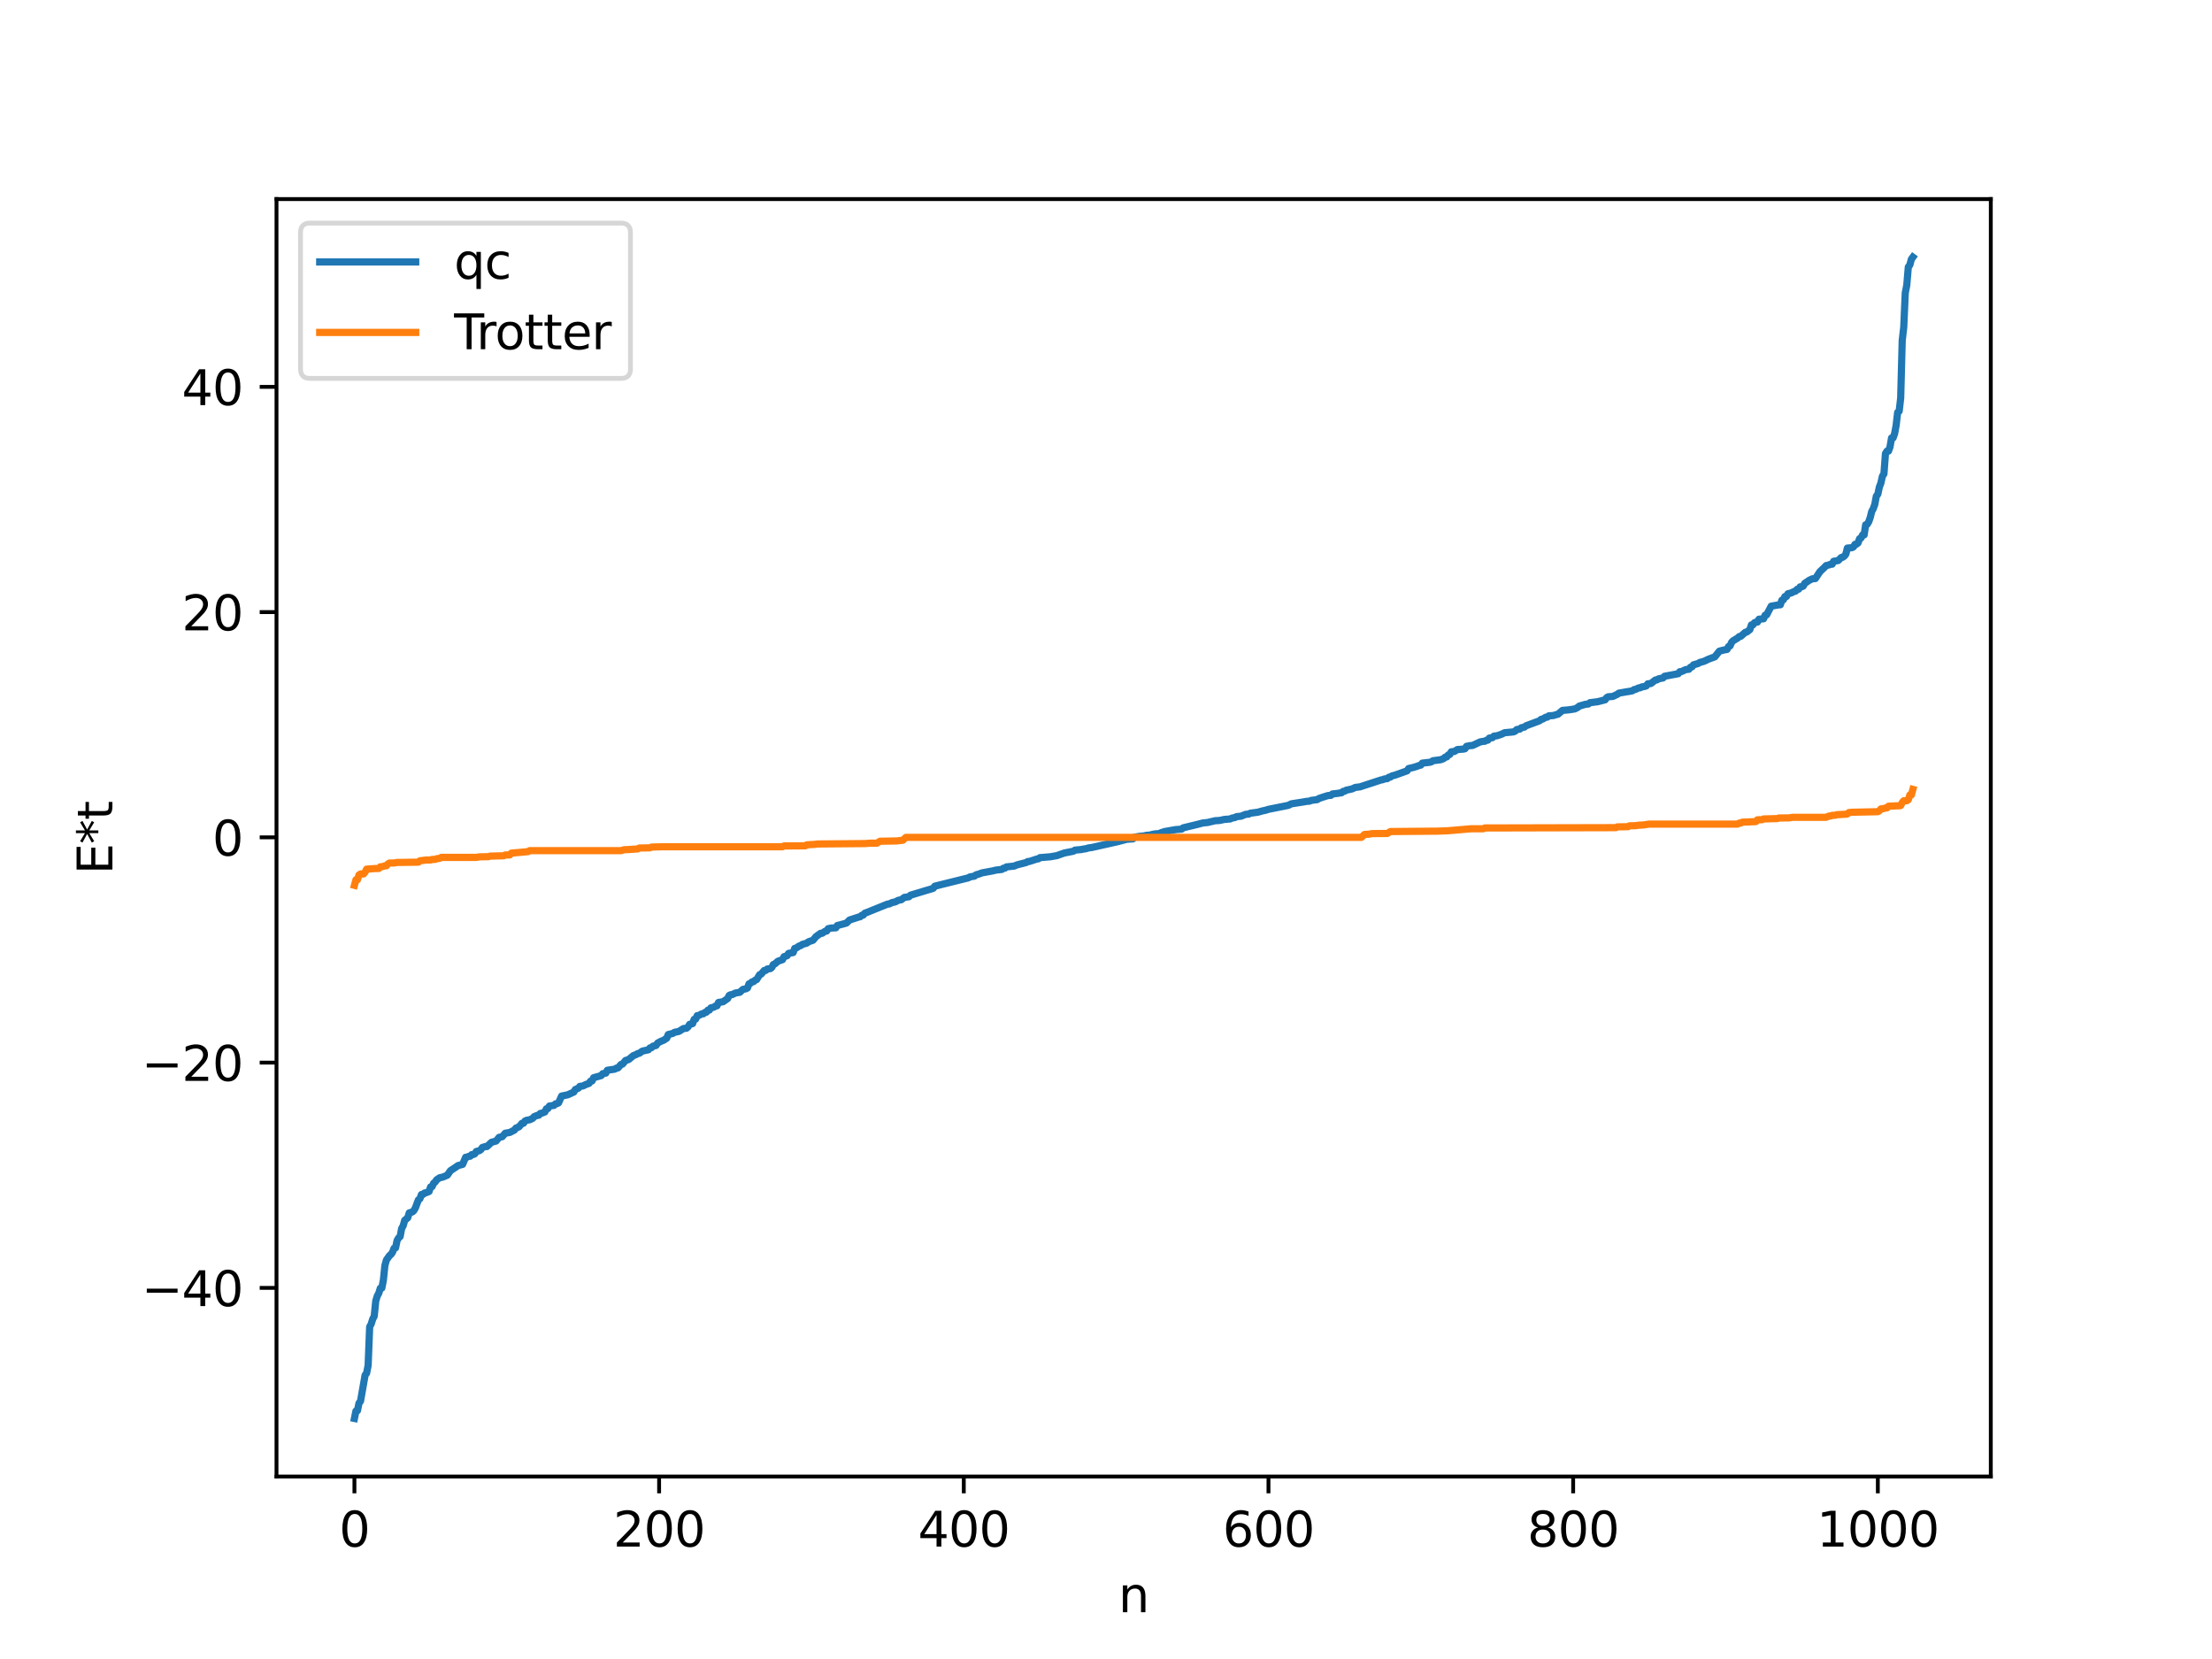 <?xml version="1.0" encoding="utf-8" standalone="no"?>
<!DOCTYPE svg PUBLIC "-//W3C//DTD SVG 1.1//EN"
  "http://www.w3.org/Graphics/SVG/1.1/DTD/svg11.dtd">
<svg xmlns:xlink="http://www.w3.org/1999/xlink" width="460.8pt" height="345.6pt" viewBox="0 0 460.8 345.6" xmlns="http://www.w3.org/2000/svg" version="1.1">
 <defs>
  <style type="text/css">*{stroke-linejoin: round; stroke-linecap: butt}</style>
 </defs>
 <g id="figure_1">
  <g id="patch_1">
   <path d="M 0 345.6 
L 460.8 345.6 
L 460.8 0 
L 0 0 
z
" style="fill: #ffffff"/>
  </g>
  <g id="axes_1">
   <g id="patch_2">
    <path d="M 57.6 307.584 
L 414.72 307.584 
L 414.72 41.472 
L 57.6 41.472 
z
" style="fill: #ffffff"/>
   </g>
   <g id="matplotlib.axis_1">
    <g id="xtick_1">
     <g id="line2d_1">
      <defs>
       <path id="m892330ec9d" d="M 0 0 
L 0 3.5 
" style="stroke: #000000; stroke-width: 0.8"/>
      </defs>
      <g>
       <use xlink:href="#m892330ec9d" x="73.833" y="307.584" style="stroke: #000000; stroke-width: 0.8"/>
      </g>
     </g>
     <g id="text_1">
      <!-- 0 -->
      <g transform="translate(70.651 322.182) scale(0.1 -0.1)">
       <defs>
        <path id="DejaVuSans-30" d="M 2034 4250 
Q 1547 4250 1301 3770 
Q 1056 3291 1056 2328 
Q 1056 1369 1301 889 
Q 1547 409 2034 409 
Q 2525 409 2770 889 
Q 3016 1369 3016 2328 
Q 3016 3291 2770 3770 
Q 2525 4250 2034 4250 
z
M 2034 4750 
Q 2819 4750 3233 4129 
Q 3647 3509 3647 2328 
Q 3647 1150 3233 529 
Q 2819 -91 2034 -91 
Q 1250 -91 836 529 
Q 422 1150 422 2328 
Q 422 3509 836 4129 
Q 1250 4750 2034 4750 
z
" transform="scale(0.016)"/>
       </defs>
       <use xlink:href="#DejaVuSans-30"/>
      </g>
     </g>
    </g>
    <g id="xtick_2">
     <g id="line2d_2">
      <g>
       <use xlink:href="#m892330ec9d" x="137.304" y="307.584" style="stroke: #000000; stroke-width: 0.8"/>
      </g>
     </g>
     <g id="text_2">
      <!-- 200 -->
      <g transform="translate(127.76 322.182) scale(0.1 -0.1)">
       <defs>
        <path id="DejaVuSans-32" d="M 1228 531 
L 3431 531 
L 3431 0 
L 469 0 
L 469 531 
Q 828 903 1448 1529 
Q 2069 2156 2228 2338 
Q 2531 2678 2651 2914 
Q 2772 3150 2772 3378 
Q 2772 3750 2511 3984 
Q 2250 4219 1831 4219 
Q 1534 4219 1204 4116 
Q 875 4013 500 3803 
L 500 4441 
Q 881 4594 1212 4672 
Q 1544 4750 1819 4750 
Q 2544 4750 2975 4387 
Q 3406 4025 3406 3419 
Q 3406 3131 3298 2873 
Q 3191 2616 2906 2266 
Q 2828 2175 2409 1742 
Q 1991 1309 1228 531 
z
" transform="scale(0.016)"/>
       </defs>
       <use xlink:href="#DejaVuSans-32"/>
       <use xlink:href="#DejaVuSans-30" x="63.623"/>
       <use xlink:href="#DejaVuSans-30" x="127.246"/>
      </g>
     </g>
    </g>
    <g id="xtick_3">
     <g id="line2d_3">
      <g>
       <use xlink:href="#m892330ec9d" x="200.775" y="307.584" style="stroke: #000000; stroke-width: 0.8"/>
      </g>
     </g>
     <g id="text_3">
      <!-- 400 -->
      <g transform="translate(191.231 322.182) scale(0.1 -0.1)">
       <defs>
        <path id="DejaVuSans-34" d="M 2419 4116 
L 825 1625 
L 2419 1625 
L 2419 4116 
z
M 2253 4666 
L 3047 4666 
L 3047 1625 
L 3713 1625 
L 3713 1100 
L 3047 1100 
L 3047 0 
L 2419 0 
L 2419 1100 
L 313 1100 
L 313 1709 
L 2253 4666 
z
" transform="scale(0.016)"/>
       </defs>
       <use xlink:href="#DejaVuSans-34"/>
       <use xlink:href="#DejaVuSans-30" x="63.623"/>
       <use xlink:href="#DejaVuSans-30" x="127.246"/>
      </g>
     </g>
    </g>
    <g id="xtick_4">
     <g id="line2d_4">
      <g>
       <use xlink:href="#m892330ec9d" x="264.246" y="307.584" style="stroke: #000000; stroke-width: 0.8"/>
      </g>
     </g>
     <g id="text_4">
      <!-- 600 -->
      <g transform="translate(254.702 322.182) scale(0.1 -0.1)">
       <defs>
        <path id="DejaVuSans-36" d="M 2113 2584 
Q 1688 2584 1439 2293 
Q 1191 2003 1191 1497 
Q 1191 994 1439 701 
Q 1688 409 2113 409 
Q 2538 409 2786 701 
Q 3034 994 3034 1497 
Q 3034 2003 2786 2293 
Q 2538 2584 2113 2584 
z
M 3366 4563 
L 3366 3988 
Q 3128 4100 2886 4159 
Q 2644 4219 2406 4219 
Q 1781 4219 1451 3797 
Q 1122 3375 1075 2522 
Q 1259 2794 1537 2939 
Q 1816 3084 2150 3084 
Q 2853 3084 3261 2657 
Q 3669 2231 3669 1497 
Q 3669 778 3244 343 
Q 2819 -91 2113 -91 
Q 1303 -91 875 529 
Q 447 1150 447 2328 
Q 447 3434 972 4092 
Q 1497 4750 2381 4750 
Q 2619 4750 2861 4703 
Q 3103 4656 3366 4563 
z
" transform="scale(0.016)"/>
       </defs>
       <use xlink:href="#DejaVuSans-36"/>
       <use xlink:href="#DejaVuSans-30" x="63.623"/>
       <use xlink:href="#DejaVuSans-30" x="127.246"/>
      </g>
     </g>
    </g>
    <g id="xtick_5">
     <g id="line2d_5">
      <g>
       <use xlink:href="#m892330ec9d" x="327.717" y="307.584" style="stroke: #000000; stroke-width: 0.8"/>
      </g>
     </g>
     <g id="text_5">
      <!-- 800 -->
      <g transform="translate(318.173 322.182) scale(0.1 -0.1)">
       <defs>
        <path id="DejaVuSans-38" d="M 2034 2216 
Q 1584 2216 1326 1975 
Q 1069 1734 1069 1313 
Q 1069 891 1326 650 
Q 1584 409 2034 409 
Q 2484 409 2743 651 
Q 3003 894 3003 1313 
Q 3003 1734 2745 1975 
Q 2488 2216 2034 2216 
z
M 1403 2484 
Q 997 2584 770 2862 
Q 544 3141 544 3541 
Q 544 4100 942 4425 
Q 1341 4750 2034 4750 
Q 2731 4750 3128 4425 
Q 3525 4100 3525 3541 
Q 3525 3141 3298 2862 
Q 3072 2584 2669 2484 
Q 3125 2378 3379 2068 
Q 3634 1759 3634 1313 
Q 3634 634 3220 271 
Q 2806 -91 2034 -91 
Q 1263 -91 848 271 
Q 434 634 434 1313 
Q 434 1759 690 2068 
Q 947 2378 1403 2484 
z
M 1172 3481 
Q 1172 3119 1398 2916 
Q 1625 2713 2034 2713 
Q 2441 2713 2670 2916 
Q 2900 3119 2900 3481 
Q 2900 3844 2670 4047 
Q 2441 4250 2034 4250 
Q 1625 4250 1398 4047 
Q 1172 3844 1172 3481 
z
" transform="scale(0.016)"/>
       </defs>
       <use xlink:href="#DejaVuSans-38"/>
       <use xlink:href="#DejaVuSans-30" x="63.623"/>
       <use xlink:href="#DejaVuSans-30" x="127.246"/>
      </g>
     </g>
    </g>
    <g id="xtick_6">
     <g id="line2d_6">
      <g>
       <use xlink:href="#m892330ec9d" x="391.188" y="307.584" style="stroke: #000000; stroke-width: 0.8"/>
      </g>
     </g>
     <g id="text_6">
      <!-- 1000 -->
      <g transform="translate(378.463 322.182) scale(0.1 -0.1)">
       <defs>
        <path id="DejaVuSans-31" d="M 794 531 
L 1825 531 
L 1825 4091 
L 703 3866 
L 703 4441 
L 1819 4666 
L 2450 4666 
L 2450 531 
L 3481 531 
L 3481 0 
L 794 0 
L 794 531 
z
" transform="scale(0.016)"/>
       </defs>
       <use xlink:href="#DejaVuSans-31"/>
       <use xlink:href="#DejaVuSans-30" x="63.623"/>
       <use xlink:href="#DejaVuSans-30" x="127.246"/>
       <use xlink:href="#DejaVuSans-30" x="190.869"/>
      </g>
     </g>
    </g>
    <g id="text_7">
     <!-- n -->
     <g transform="translate(232.991 335.861) scale(0.1 -0.1)">
      <defs>
       <path id="DejaVuSans-6e" d="M 3513 2113 
L 3513 0 
L 2938 0 
L 2938 2094 
Q 2938 2591 2744 2837 
Q 2550 3084 2163 3084 
Q 1697 3084 1428 2787 
Q 1159 2491 1159 1978 
L 1159 0 
L 581 0 
L 581 3500 
L 1159 3500 
L 1159 2956 
Q 1366 3272 1645 3428 
Q 1925 3584 2291 3584 
Q 2894 3584 3203 3211 
Q 3513 2838 3513 2113 
z
" transform="scale(0.016)"/>
      </defs>
      <use xlink:href="#DejaVuSans-6e"/>
     </g>
    </g>
   </g>
   <g id="matplotlib.axis_2">
    <g id="ytick_1">
     <g id="line2d_7">
      <defs>
       <path id="m2bc8bd13d1" d="M 0 0 
L -3.5 0 
" style="stroke: #000000; stroke-width: 0.8"/>
      </defs>
      <g>
       <use xlink:href="#m2bc8bd13d1" x="57.6" y="268.285" style="stroke: #000000; stroke-width: 0.8"/>
      </g>
     </g>
     <g id="text_8">
      <!-- −40 -->
      <g transform="translate(29.495 272.084) scale(0.1 -0.1)">
       <defs>
        <path id="DejaVuSans-2212" d="M 678 2272 
L 4684 2272 
L 4684 1741 
L 678 1741 
L 678 2272 
z
" transform="scale(0.016)"/>
       </defs>
       <use xlink:href="#DejaVuSans-2212"/>
       <use xlink:href="#DejaVuSans-34" x="83.789"/>
       <use xlink:href="#DejaVuSans-30" x="147.412"/>
      </g>
     </g>
    </g>
    <g id="ytick_2">
     <g id="line2d_8">
      <g>
       <use xlink:href="#m2bc8bd13d1" x="57.6" y="221.361" style="stroke: #000000; stroke-width: 0.8"/>
      </g>
     </g>
     <g id="text_9">
      <!-- −20 -->
      <g transform="translate(29.495 225.16) scale(0.1 -0.1)">
       <use xlink:href="#DejaVuSans-2212"/>
       <use xlink:href="#DejaVuSans-32" x="83.789"/>
       <use xlink:href="#DejaVuSans-30" x="147.412"/>
      </g>
     </g>
    </g>
    <g id="ytick_3">
     <g id="line2d_9">
      <g>
       <use xlink:href="#m2bc8bd13d1" x="57.6" y="174.436" style="stroke: #000000; stroke-width: 0.8"/>
      </g>
     </g>
     <g id="text_10">
      <!-- 0 -->
      <g transform="translate(44.237 178.236) scale(0.1 -0.1)">
       <use xlink:href="#DejaVuSans-30"/>
      </g>
     </g>
    </g>
    <g id="ytick_4">
     <g id="line2d_10">
      <g>
       <use xlink:href="#m2bc8bd13d1" x="57.6" y="127.512" style="stroke: #000000; stroke-width: 0.8"/>
      </g>
     </g>
     <g id="text_11">
      <!-- 20 -->
      <g transform="translate(37.875 131.312) scale(0.1 -0.1)">
       <use xlink:href="#DejaVuSans-32"/>
       <use xlink:href="#DejaVuSans-30" x="63.623"/>
      </g>
     </g>
    </g>
    <g id="ytick_5">
     <g id="line2d_11">
      <g>
       <use xlink:href="#m2bc8bd13d1" x="57.6" y="80.588" style="stroke: #000000; stroke-width: 0.8"/>
      </g>
     </g>
     <g id="text_12">
      <!-- 40 -->
      <g transform="translate(37.875 84.388) scale(0.1 -0.1)">
       <use xlink:href="#DejaVuSans-34"/>
       <use xlink:href="#DejaVuSans-30" x="63.623"/>
      </g>
     </g>
    </g>
    <g id="text_13">
     <!-- E*t -->
     <g transform="translate(23.416 182.148) rotate(-90) scale(0.1 -0.1)">
      <defs>
       <path id="DejaVuSans-45" d="M 628 4666 
L 3578 4666 
L 3578 4134 
L 1259 4134 
L 1259 2753 
L 3481 2753 
L 3481 2222 
L 1259 2222 
L 1259 531 
L 3634 531 
L 3634 0 
L 628 0 
L 628 4666 
z
" transform="scale(0.016)"/>
       <path id="DejaVuSans-2a" d="M 3009 3897 
L 1888 3291 
L 3009 2681 
L 2828 2375 
L 1778 3009 
L 1778 1831 
L 1422 1831 
L 1422 3009 
L 372 2375 
L 191 2681 
L 1313 3291 
L 191 3897 
L 372 4206 
L 1422 3572 
L 1422 4750 
L 1778 4750 
L 1778 3572 
L 2828 4206 
L 3009 3897 
z
" transform="scale(0.016)"/>
       <path id="DejaVuSans-74" d="M 1172 4494 
L 1172 3500 
L 2356 3500 
L 2356 3053 
L 1172 3053 
L 1172 1153 
Q 1172 725 1289 603 
Q 1406 481 1766 481 
L 2356 481 
L 2356 0 
L 1766 0 
Q 1100 0 847 248 
Q 594 497 594 1153 
L 594 3053 
L 172 3053 
L 172 3500 
L 594 3500 
L 594 4494 
L 1172 4494 
z
" transform="scale(0.016)"/>
      </defs>
      <use xlink:href="#DejaVuSans-45"/>
      <use xlink:href="#DejaVuSans-2a" x="63.184"/>
      <use xlink:href="#DejaVuSans-74" x="113.184"/>
     </g>
    </g>
   </g>
   <g id="line2d_12">
    <path d="M 73.833 295.488 
L 74.15 293.934 
L 74.467 293.862 
L 74.785 292.307 
L 75.102 291.887 
L 76.054 286.472 
L 76.372 286.053 
L 76.689 284.426 
L 77.006 276.417 
L 77.324 275.81 
L 77.641 274.795 
L 77.958 274.183 
L 78.276 271.018 
L 78.593 269.978 
L 78.91 269.395 
L 79.228 268.352 
L 79.545 268.321 
L 79.862 266.694 
L 80.18 263.628 
L 80.497 262.489 
L 81.132 261.582 
L 81.449 261.316 
L 81.767 260.863 
L 82.084 260.049 
L 82.401 259.959 
L 82.719 258.422 
L 83.036 257.877 
L 83.353 257.598 
L 83.671 255.917 
L 83.988 255.352 
L 84.305 254.218 
L 84.94 253.68 
L 85.258 252.657 
L 85.892 252.477 
L 86.21 252.199 
L 86.527 251.636 
L 87.162 249.953 
L 87.479 249.716 
L 87.796 248.841 
L 88.114 248.826 
L 88.431 248.527 
L 88.748 248.472 
L 89.383 248.209 
L 89.7 247.258 
L 90.018 247.19 
L 90.335 246.481 
L 90.653 246.237 
L 90.97 245.768 
L 91.605 245.342 
L 92.239 245.211 
L 93.191 244.809 
L 93.826 243.882 
L 95.096 243.041 
L 95.413 242.809 
L 96.365 242.563 
L 97 241.083 
L 97.317 241.05 
L 97.634 240.89 
L 97.952 240.861 
L 98.269 240.522 
L 98.586 240.516 
L 98.904 240.368 
L 99.221 239.869 
L 99.856 239.711 
L 100.173 239.491 
L 100.491 239.036 
L 101.125 238.848 
L 101.443 238.844 
L 102.395 237.953 
L 103.347 237.7 
L 103.981 236.927 
L 104.616 236.801 
L 105.251 236.073 
L 106.203 235.907 
L 107.155 235.419 
L 107.472 235.003 
L 108.107 234.745 
L 108.742 234.005 
L 109.059 233.991 
L 109.377 233.52 
L 109.694 233.377 
L 110.329 233.271 
L 110.963 232.979 
L 111.281 232.611 
L 111.915 232.355 
L 112.233 232.322 
L 112.55 231.954 
L 112.867 231.893 
L 113.502 231.644 
L 113.82 230.984 
L 114.137 230.933 
L 114.454 230.404 
L 115.406 230.275 
L 115.724 229.956 
L 116.041 229.906 
L 116.358 229.743 
L 116.993 228.33 
L 118.262 228.071 
L 119.532 227.494 
L 119.849 226.964 
L 120.484 226.685 
L 120.801 226.309 
L 121.436 226.223 
L 122.071 225.911 
L 122.705 225.693 
L 123.023 225.221 
L 123.34 225.183 
L 123.658 224.511 
L 125.244 224.066 
L 125.562 223.665 
L 126.196 223.556 
L 126.514 222.959 
L 128.1 222.716 
L 128.418 222.506 
L 128.735 222.467 
L 129.37 221.745 
L 129.687 221.668 
L 130.322 220.913 
L 130.957 220.724 
L 131.909 219.923 
L 132.543 219.663 
L 132.861 219.475 
L 133.178 219.418 
L 133.813 218.966 
L 135.082 218.688 
L 135.4 218.297 
L 135.717 218.253 
L 136.034 217.93 
L 136.669 217.792 
L 136.986 217.299 
L 137.621 216.95 
L 138.256 216.692 
L 138.891 216.28 
L 139.208 215.513 
L 140.16 215.281 
L 140.477 215.065 
L 141.429 214.858 
L 142.381 214.263 
L 143.016 214.198 
L 143.334 213.923 
L 143.651 213.395 
L 144.286 213.234 
L 144.603 212.343 
L 144.92 212.296 
L 145.238 211.576 
L 145.555 211.555 
L 146.19 211.203 
L 146.507 211.197 
L 146.824 210.924 
L 147.142 210.864 
L 147.459 210.441 
L 147.777 210.425 
L 148.094 209.951 
L 148.729 209.81 
L 149.046 209.571 
L 149.363 209.53 
L 149.681 208.831 
L 150.633 208.678 
L 151.585 208.014 
L 151.902 207.369 
L 152.22 207.209 
L 152.537 207.198 
L 153.172 206.874 
L 154.124 206.709 
L 154.758 206.11 
L 155.393 205.984 
L 155.71 205.815 
L 156.028 204.963 
L 156.345 204.828 
L 156.662 204.547 
L 156.98 204.488 
L 157.297 204.193 
L 157.615 204.072 
L 158.249 203.042 
L 158.567 202.92 
L 159.201 202.17 
L 159.519 202.153 
L 159.836 201.862 
L 160.471 201.783 
L 160.788 201.538 
L 161.105 200.919 
L 161.423 200.799 
L 162.058 200.24 
L 163.01 199.916 
L 163.327 199.293 
L 163.962 199.098 
L 164.279 198.605 
L 165.231 198.437 
L 165.548 197.567 
L 165.866 197.491 
L 166.5 197.058 
L 166.818 196.983 
L 167.135 196.732 
L 168.087 196.468 
L 168.405 196.198 
L 169.357 195.868 
L 169.991 195.11 
L 170.943 194.424 
L 171.261 194.42 
L 171.896 193.996 
L 172.213 193.952 
L 172.53 193.456 
L 173.165 193.329 
L 174.117 193.285 
L 174.434 192.798 
L 175.704 192.471 
L 176.339 192.283 
L 176.973 191.659 
L 178.877 191.038 
L 179.195 190.975 
L 179.512 190.683 
L 179.829 190.628 
L 180.147 190.236 
L 180.781 190 
L 184.907 188.335 
L 185.224 188.316 
L 185.859 188.013 
L 186.494 187.884 
L 187.129 187.549 
L 187.763 187.427 
L 188.398 186.944 
L 189.35 186.812 
L 189.667 186.488 
L 193.158 185.43 
L 193.793 185.251 
L 194.428 185.038 
L 194.745 184.604 
L 201.727 182.872 
L 202.044 182.677 
L 202.996 182.511 
L 203.314 182.249 
L 203.948 182.069 
L 204.583 181.832 
L 205.853 181.597 
L 206.805 181.423 
L 207.439 181.264 
L 208.709 181.114 
L 209.026 180.863 
L 209.343 180.853 
L 209.661 180.591 
L 211.248 180.425 
L 211.882 180.165 
L 213.786 179.678 
L 214.104 179.469 
L 214.421 179.464 
L 216.008 178.946 
L 216.325 178.903 
L 216.643 178.66 
L 218.864 178.477 
L 219.499 178.355 
L 220.134 178.251 
L 221.72 177.695 
L 223.624 177.319 
L 223.942 177.094 
L 225.211 176.979 
L 225.846 176.853 
L 226.163 176.815 
L 226.798 176.633 
L 227.433 176.553 
L 232.828 175.34 
L 234.732 174.836 
L 236.001 174.755 
L 236.319 174.415 
L 237.271 174.239 
L 238.223 174.149 
L 238.858 174.016 
L 239.492 173.971 
L 240.127 173.804 
L 240.762 173.696 
L 241.396 173.669 
L 242.031 173.408 
L 242.666 173.214 
L 244.887 172.826 
L 246.157 172.722 
L 246.474 172.453 
L 249.33 171.765 
L 250.6 171.436 
L 251.552 171.343 
L 253.139 170.97 
L 254.091 170.912 
L 255.043 170.703 
L 256.312 170.601 
L 256.629 170.427 
L 257.264 170.312 
L 257.581 170.122 
L 258.534 170.029 
L 259.168 169.769 
L 259.486 169.641 
L 260.12 169.594 
L 260.438 169.411 
L 262.024 169.199 
L 262.977 168.931 
L 263.611 168.798 
L 264.246 168.598 
L 268.372 167.771 
L 269.006 167.453 
L 271.545 167.056 
L 272.18 166.94 
L 272.815 166.894 
L 273.132 166.739 
L 274.401 166.577 
L 274.719 166.358 
L 275.671 166.032 
L 276.623 165.735 
L 277.258 165.682 
L 277.575 165.397 
L 278.527 165.29 
L 279.479 165.143 
L 279.796 164.859 
L 280.114 164.82 
L 280.431 164.616 
L 281.7 164.335 
L 282.335 164.034 
L 283.287 163.923 
L 287.73 162.468 
L 288.048 162.433 
L 288.365 162.277 
L 289 162.199 
L 289.317 161.913 
L 289.634 161.891 
L 289.952 161.644 
L 290.586 161.482 
L 293.125 160.577 
L 293.443 160.097 
L 294.395 159.88 
L 295.029 159.689 
L 295.664 159.46 
L 295.981 159.386 
L 296.299 158.97 
L 297.886 158.791 
L 298.203 158.692 
L 298.52 158.473 
L 300.107 158.266 
L 300.742 158.026 
L 301.059 157.722 
L 301.377 157.684 
L 301.694 157.272 
L 302.011 157.169 
L 302.329 156.612 
L 302.963 156.546 
L 303.598 156.145 
L 304.867 156.051 
L 305.185 155.974 
L 305.502 155.477 
L 306.137 155.339 
L 306.772 155.291 
L 308.358 154.549 
L 308.993 154.435 
L 309.31 154.423 
L 309.628 154.215 
L 309.945 154.187 
L 310.262 153.754 
L 310.897 153.676 
L 311.215 153.346 
L 311.849 153.274 
L 312.801 152.957 
L 313.436 152.636 
L 315.023 152.495 
L 315.34 152.451 
L 315.658 152.293 
L 315.975 151.975 
L 316.61 151.885 
L 316.927 151.602 
L 317.562 151.47 
L 317.879 151.203 
L 320.735 150.142 
L 321.053 149.846 
L 321.37 149.796 
L 322.005 149.413 
L 322.322 149.4 
L 322.639 149.126 
L 323.591 149.057 
L 324.226 148.859 
L 324.543 148.794 
L 325.496 147.988 
L 326.765 147.877 
L 328.034 147.689 
L 328.669 147.375 
L 328.986 147.092 
L 330.256 146.726 
L 330.891 146.651 
L 331.208 146.384 
L 332.795 146.187 
L 334.381 145.784 
L 334.699 145.332 
L 335.016 145.152 
L 335.968 145.085 
L 336.92 144.635 
L 337.238 144.396 
L 338.824 144.117 
L 339.777 143.967 
L 340.094 143.886 
L 340.411 143.653 
L 340.729 143.608 
L 341.363 143.297 
L 341.681 143.281 
L 341.998 143.1 
L 342.633 142.993 
L 342.95 142.884 
L 343.267 142.453 
L 343.902 142.389 
L 344.854 141.655 
L 345.172 141.637 
L 345.489 141.416 
L 346.441 141.228 
L 346.758 140.877 
L 349.297 140.406 
L 349.615 140.346 
L 349.932 139.924 
L 350.249 139.914 
L 351.201 139.483 
L 351.836 139.418 
L 352.153 138.995 
L 352.471 138.915 
L 352.788 138.492 
L 353.74 138.228 
L 354.058 138.016 
L 355.01 137.75 
L 355.962 137.293 
L 357.231 136.831 
L 358.183 135.644 
L 359.135 135.403 
L 359.77 135.291 
L 360.087 134.686 
L 360.405 134.553 
L 360.722 133.808 
L 361.039 133.48 
L 361.991 132.914 
L 362.309 132.612 
L 362.626 132.56 
L 363.578 131.722 
L 363.896 131.652 
L 364.53 131.158 
L 364.848 130.176 
L 365.165 130.174 
L 365.482 129.729 
L 365.8 129.589 
L 366.117 129.583 
L 366.434 128.99 
L 367.386 128.905 
L 367.704 128.157 
L 368.021 128.081 
L 368.973 126.277 
L 369.608 126.165 
L 370.56 125.996 
L 370.877 125.991 
L 371.195 125.027 
L 371.512 124.943 
L 371.829 124.266 
L 372.147 124.265 
L 372.464 123.683 
L 373.099 123.537 
L 373.734 123.222 
L 374.051 123.142 
L 374.368 122.767 
L 374.686 122.74 
L 375.003 122.246 
L 375.32 122.24 
L 375.638 122.104 
L 375.955 121.525 
L 376.907 120.883 
L 377.542 120.577 
L 378.177 120.522 
L 379.129 119.081 
L 380.081 118.185 
L 380.398 117.834 
L 381.033 117.675 
L 381.35 117.543 
L 381.667 117.538 
L 381.985 116.923 
L 382.937 116.765 
L 383.572 116.134 
L 383.889 116.08 
L 384.206 115.843 
L 384.524 115.445 
L 384.841 114.176 
L 385.793 114.096 
L 386.11 113.924 
L 386.428 113.394 
L 386.745 113.354 
L 387.062 113.103 
L 387.38 112.22 
L 387.697 112.064 
L 388.015 111.436 
L 388.332 111.431 
L 388.649 109.324 
L 388.967 109.222 
L 389.284 108.703 
L 389.601 107.813 
L 389.919 106.541 
L 390.236 105.963 
L 390.553 105.073 
L 390.871 103.37 
L 391.188 102.948 
L 391.505 101.457 
L 391.823 100.63 
L 392.14 99.197 
L 392.458 98.717 
L 392.775 94.495 
L 393.092 93.974 
L 393.41 93.968 
L 393.727 93.086 
L 394.044 91.234 
L 394.362 91.228 
L 394.679 90.346 
L 394.996 88.641 
L 395.314 85.901 
L 395.631 85.652 
L 395.948 82.912 
L 396.266 70.926 
L 396.583 68.186 
L 396.9 61.029 
L 397.218 59.402 
L 397.535 55.63 
L 397.853 55.194 
L 398.17 54.003 
L 398.487 53.568 
L 398.487 53.568 
" clip-path="url(#p4fc0c26ec3)" style="fill: none; stroke: #1f77b4; stroke-width: 1.5; stroke-linecap: square"/>
   </g>
   <g id="line2d_13">
    <path d="M 73.833 184.432 
L 74.15 183.266 
L 74.467 183.266 
L 74.785 182.269 
L 75.102 182.062 
L 75.737 182.062 
L 76.054 181.689 
L 76.372 181.059 
L 78.276 180.923 
L 78.91 180.923 
L 79.228 180.567 
L 79.545 180.567 
L 80.18 180.359 
L 80.497 180.359 
L 80.815 179.967 
L 81.132 179.782 
L 82.084 179.778 
L 82.719 179.669 
L 87.162 179.603 
L 87.479 179.318 
L 88.748 179.157 
L 89.7 179.157 
L 90.018 179.031 
L 90.653 179.031 
L 90.97 178.884 
L 91.605 178.808 
L 91.922 178.612 
L 99.221 178.612 
L 99.856 178.496 
L 101.443 178.468 
L 101.76 178.468 
L 102.077 178.347 
L 104.934 178.272 
L 105.251 178.106 
L 106.203 178.098 
L 106.52 177.723 
L 110.011 177.411 
L 110.329 177.202 
L 129.37 177.202 
L 130.005 177.014 
L 130.957 176.971 
L 132.861 176.844 
L 133.178 176.657 
L 135.4 176.618 
L 135.717 176.458 
L 138.256 176.392 
L 163.01 176.392 
L 163.327 176.226 
L 167.77 176.196 
L 168.087 175.991 
L 169.674 175.901 
L 170.309 175.816 
L 180.147 175.731 
L 181.416 175.645 
L 182.686 175.645 
L 183.32 175.246 
L 186.811 175.185 
L 187.446 175.097 
L 188.081 175.038 
L 188.715 174.436 
L 283.605 174.436 
L 284.239 173.835 
L 285.191 173.776 
L 285.826 173.653 
L 289 173.627 
L 289.634 173.228 
L 299.472 173.142 
L 301.694 173.057 
L 302.646 172.972 
L 306.454 172.647 
L 308.993 172.647 
L 309.31 172.481 
L 336.603 172.415 
L 336.92 172.255 
L 339.142 172.216 
L 339.459 172.029 
L 340.729 172.006 
L 341.363 171.902 
L 342.315 171.859 
L 343.585 171.671 
L 361.991 171.671 
L 362.309 171.462 
L 362.626 171.462 
L 362.943 171.273 
L 365.482 171.172 
L 365.8 171.15 
L 366.117 170.775 
L 367.069 170.767 
L 367.386 170.601 
L 370.243 170.526 
L 370.56 170.405 
L 372.781 170.377 
L 373.416 170.261 
L 380.398 170.261 
L 381.033 169.989 
L 381.35 169.989 
L 381.667 169.842 
L 382.302 169.842 
L 382.62 169.716 
L 384.524 169.618 
L 384.841 169.555 
L 385.158 169.27 
L 385.793 169.21 
L 391.188 169.091 
L 391.505 168.906 
L 391.823 168.514 
L 392.458 168.434 
L 392.775 168.306 
L 393.092 168.306 
L 393.41 167.95 
L 395.631 167.853 
L 395.948 167.814 
L 396.266 167.184 
L 396.583 166.811 
L 397.218 166.811 
L 397.535 166.604 
L 397.853 165.607 
L 398.17 165.607 
L 398.487 164.441 
L 398.487 164.441 
" clip-path="url(#p4fc0c26ec3)" style="fill: none; stroke: #ff7f0e; stroke-width: 1.5; stroke-linecap: square"/>
   </g>
   <g id="patch_3">
    <path d="M 57.6 307.584 
L 57.6 41.472 
" style="fill: none; stroke: #000000; stroke-width: 0.8; stroke-linejoin: miter; stroke-linecap: square"/>
   </g>
   <g id="patch_4">
    <path d="M 414.72 307.584 
L 414.72 41.472 
" style="fill: none; stroke: #000000; stroke-width: 0.8; stroke-linejoin: miter; stroke-linecap: square"/>
   </g>
   <g id="patch_5">
    <path d="M 57.6 307.584 
L 414.72 307.584 
" style="fill: none; stroke: #000000; stroke-width: 0.8; stroke-linejoin: miter; stroke-linecap: square"/>
   </g>
   <g id="patch_6">
    <path d="M 57.6 41.472 
L 414.72 41.472 
" style="fill: none; stroke: #000000; stroke-width: 0.8; stroke-linejoin: miter; stroke-linecap: square"/>
   </g>
   <g id="legend_1">
    <g id="patch_7">
     <path d="M 64.6 78.828 
L 129.342 78.828 
Q 131.342 78.828 131.342 76.828 
L 131.342 48.472 
Q 131.342 46.472 129.342 46.472 
L 64.6 46.472 
Q 62.6 46.472 62.6 48.472 
L 62.6 76.828 
Q 62.6 78.828 64.6 78.828 
z
" style="fill: #ffffff; opacity: 0.8; stroke: #cccccc; stroke-linejoin: miter"/>
    </g>
    <g id="line2d_14">
     <path d="M 66.6 54.57 
L 76.6 54.57 
L 86.6 54.57 
" style="fill: none; stroke: #1f77b4; stroke-width: 1.5; stroke-linecap: square"/>
    </g>
    <g id="text_14">
     <!-- qc -->
     <g transform="translate(94.6 58.07) scale(0.1 -0.1)">
      <defs>
       <path id="DejaVuSans-71" d="M 947 1747 
Q 947 1113 1208 752 
Q 1469 391 1925 391 
Q 2381 391 2643 752 
Q 2906 1113 2906 1747 
Q 2906 2381 2643 2742 
Q 2381 3103 1925 3103 
Q 1469 3103 1208 2742 
Q 947 2381 947 1747 
z
M 2906 525 
Q 2725 213 2448 61 
Q 2172 -91 1784 -91 
Q 1150 -91 751 415 
Q 353 922 353 1747 
Q 353 2572 751 3078 
Q 1150 3584 1784 3584 
Q 2172 3584 2448 3432 
Q 2725 3281 2906 2969 
L 2906 3500 
L 3481 3500 
L 3481 -1331 
L 2906 -1331 
L 2906 525 
z
" transform="scale(0.016)"/>
       <path id="DejaVuSans-63" d="M 3122 3366 
L 3122 2828 
Q 2878 2963 2633 3030 
Q 2388 3097 2138 3097 
Q 1578 3097 1268 2742 
Q 959 2388 959 1747 
Q 959 1106 1268 751 
Q 1578 397 2138 397 
Q 2388 397 2633 464 
Q 2878 531 3122 666 
L 3122 134 
Q 2881 22 2623 -34 
Q 2366 -91 2075 -91 
Q 1284 -91 818 406 
Q 353 903 353 1747 
Q 353 2603 823 3093 
Q 1294 3584 2113 3584 
Q 2378 3584 2631 3529 
Q 2884 3475 3122 3366 
z
" transform="scale(0.016)"/>
      </defs>
      <use xlink:href="#DejaVuSans-71"/>
      <use xlink:href="#DejaVuSans-63" x="63.477"/>
     </g>
    </g>
    <g id="line2d_15">
     <path d="M 66.6 69.249 
L 76.6 69.249 
L 86.6 69.249 
" style="fill: none; stroke: #ff7f0e; stroke-width: 1.5; stroke-linecap: square"/>
    </g>
    <g id="text_15">
     <!-- Trotter -->
     <g transform="translate(94.6 72.749) scale(0.1 -0.1)">
      <defs>
       <path id="DejaVuSans-54" d="M -19 4666 
L 3928 4666 
L 3928 4134 
L 2272 4134 
L 2272 0 
L 1638 0 
L 1638 4134 
L -19 4134 
L -19 4666 
z
" transform="scale(0.016)"/>
       <path id="DejaVuSans-72" d="M 2631 2963 
Q 2534 3019 2420 3045 
Q 2306 3072 2169 3072 
Q 1681 3072 1420 2755 
Q 1159 2438 1159 1844 
L 1159 0 
L 581 0 
L 581 3500 
L 1159 3500 
L 1159 2956 
Q 1341 3275 1631 3429 
Q 1922 3584 2338 3584 
Q 2397 3584 2469 3576 
Q 2541 3569 2628 3553 
L 2631 2963 
z
" transform="scale(0.016)"/>
       <path id="DejaVuSans-6f" d="M 1959 3097 
Q 1497 3097 1228 2736 
Q 959 2375 959 1747 
Q 959 1119 1226 758 
Q 1494 397 1959 397 
Q 2419 397 2687 759 
Q 2956 1122 2956 1747 
Q 2956 2369 2687 2733 
Q 2419 3097 1959 3097 
z
M 1959 3584 
Q 2709 3584 3137 3096 
Q 3566 2609 3566 1747 
Q 3566 888 3137 398 
Q 2709 -91 1959 -91 
Q 1206 -91 779 398 
Q 353 888 353 1747 
Q 353 2609 779 3096 
Q 1206 3584 1959 3584 
z
" transform="scale(0.016)"/>
       <path id="DejaVuSans-65" d="M 3597 1894 
L 3597 1613 
L 953 1613 
Q 991 1019 1311 708 
Q 1631 397 2203 397 
Q 2534 397 2845 478 
Q 3156 559 3463 722 
L 3463 178 
Q 3153 47 2828 -22 
Q 2503 -91 2169 -91 
Q 1331 -91 842 396 
Q 353 884 353 1716 
Q 353 2575 817 3079 
Q 1281 3584 2069 3584 
Q 2775 3584 3186 3129 
Q 3597 2675 3597 1894 
z
M 3022 2063 
Q 3016 2534 2758 2815 
Q 2500 3097 2075 3097 
Q 1594 3097 1305 2825 
Q 1016 2553 972 2059 
L 3022 2063 
z
" transform="scale(0.016)"/>
      </defs>
      <use xlink:href="#DejaVuSans-54"/>
      <use xlink:href="#DejaVuSans-72" x="46.334"/>
      <use xlink:href="#DejaVuSans-6f" x="85.197"/>
      <use xlink:href="#DejaVuSans-74" x="146.379"/>
      <use xlink:href="#DejaVuSans-74" x="185.588"/>
      <use xlink:href="#DejaVuSans-65" x="224.797"/>
      <use xlink:href="#DejaVuSans-72" x="286.32"/>
     </g>
    </g>
   </g>
  </g>
 </g>
 <defs>
  <clipPath id="p4fc0c26ec3">
   <rect x="57.6" y="41.472" width="357.12" height="266.112"/>
  </clipPath>
 </defs>
</svg>
